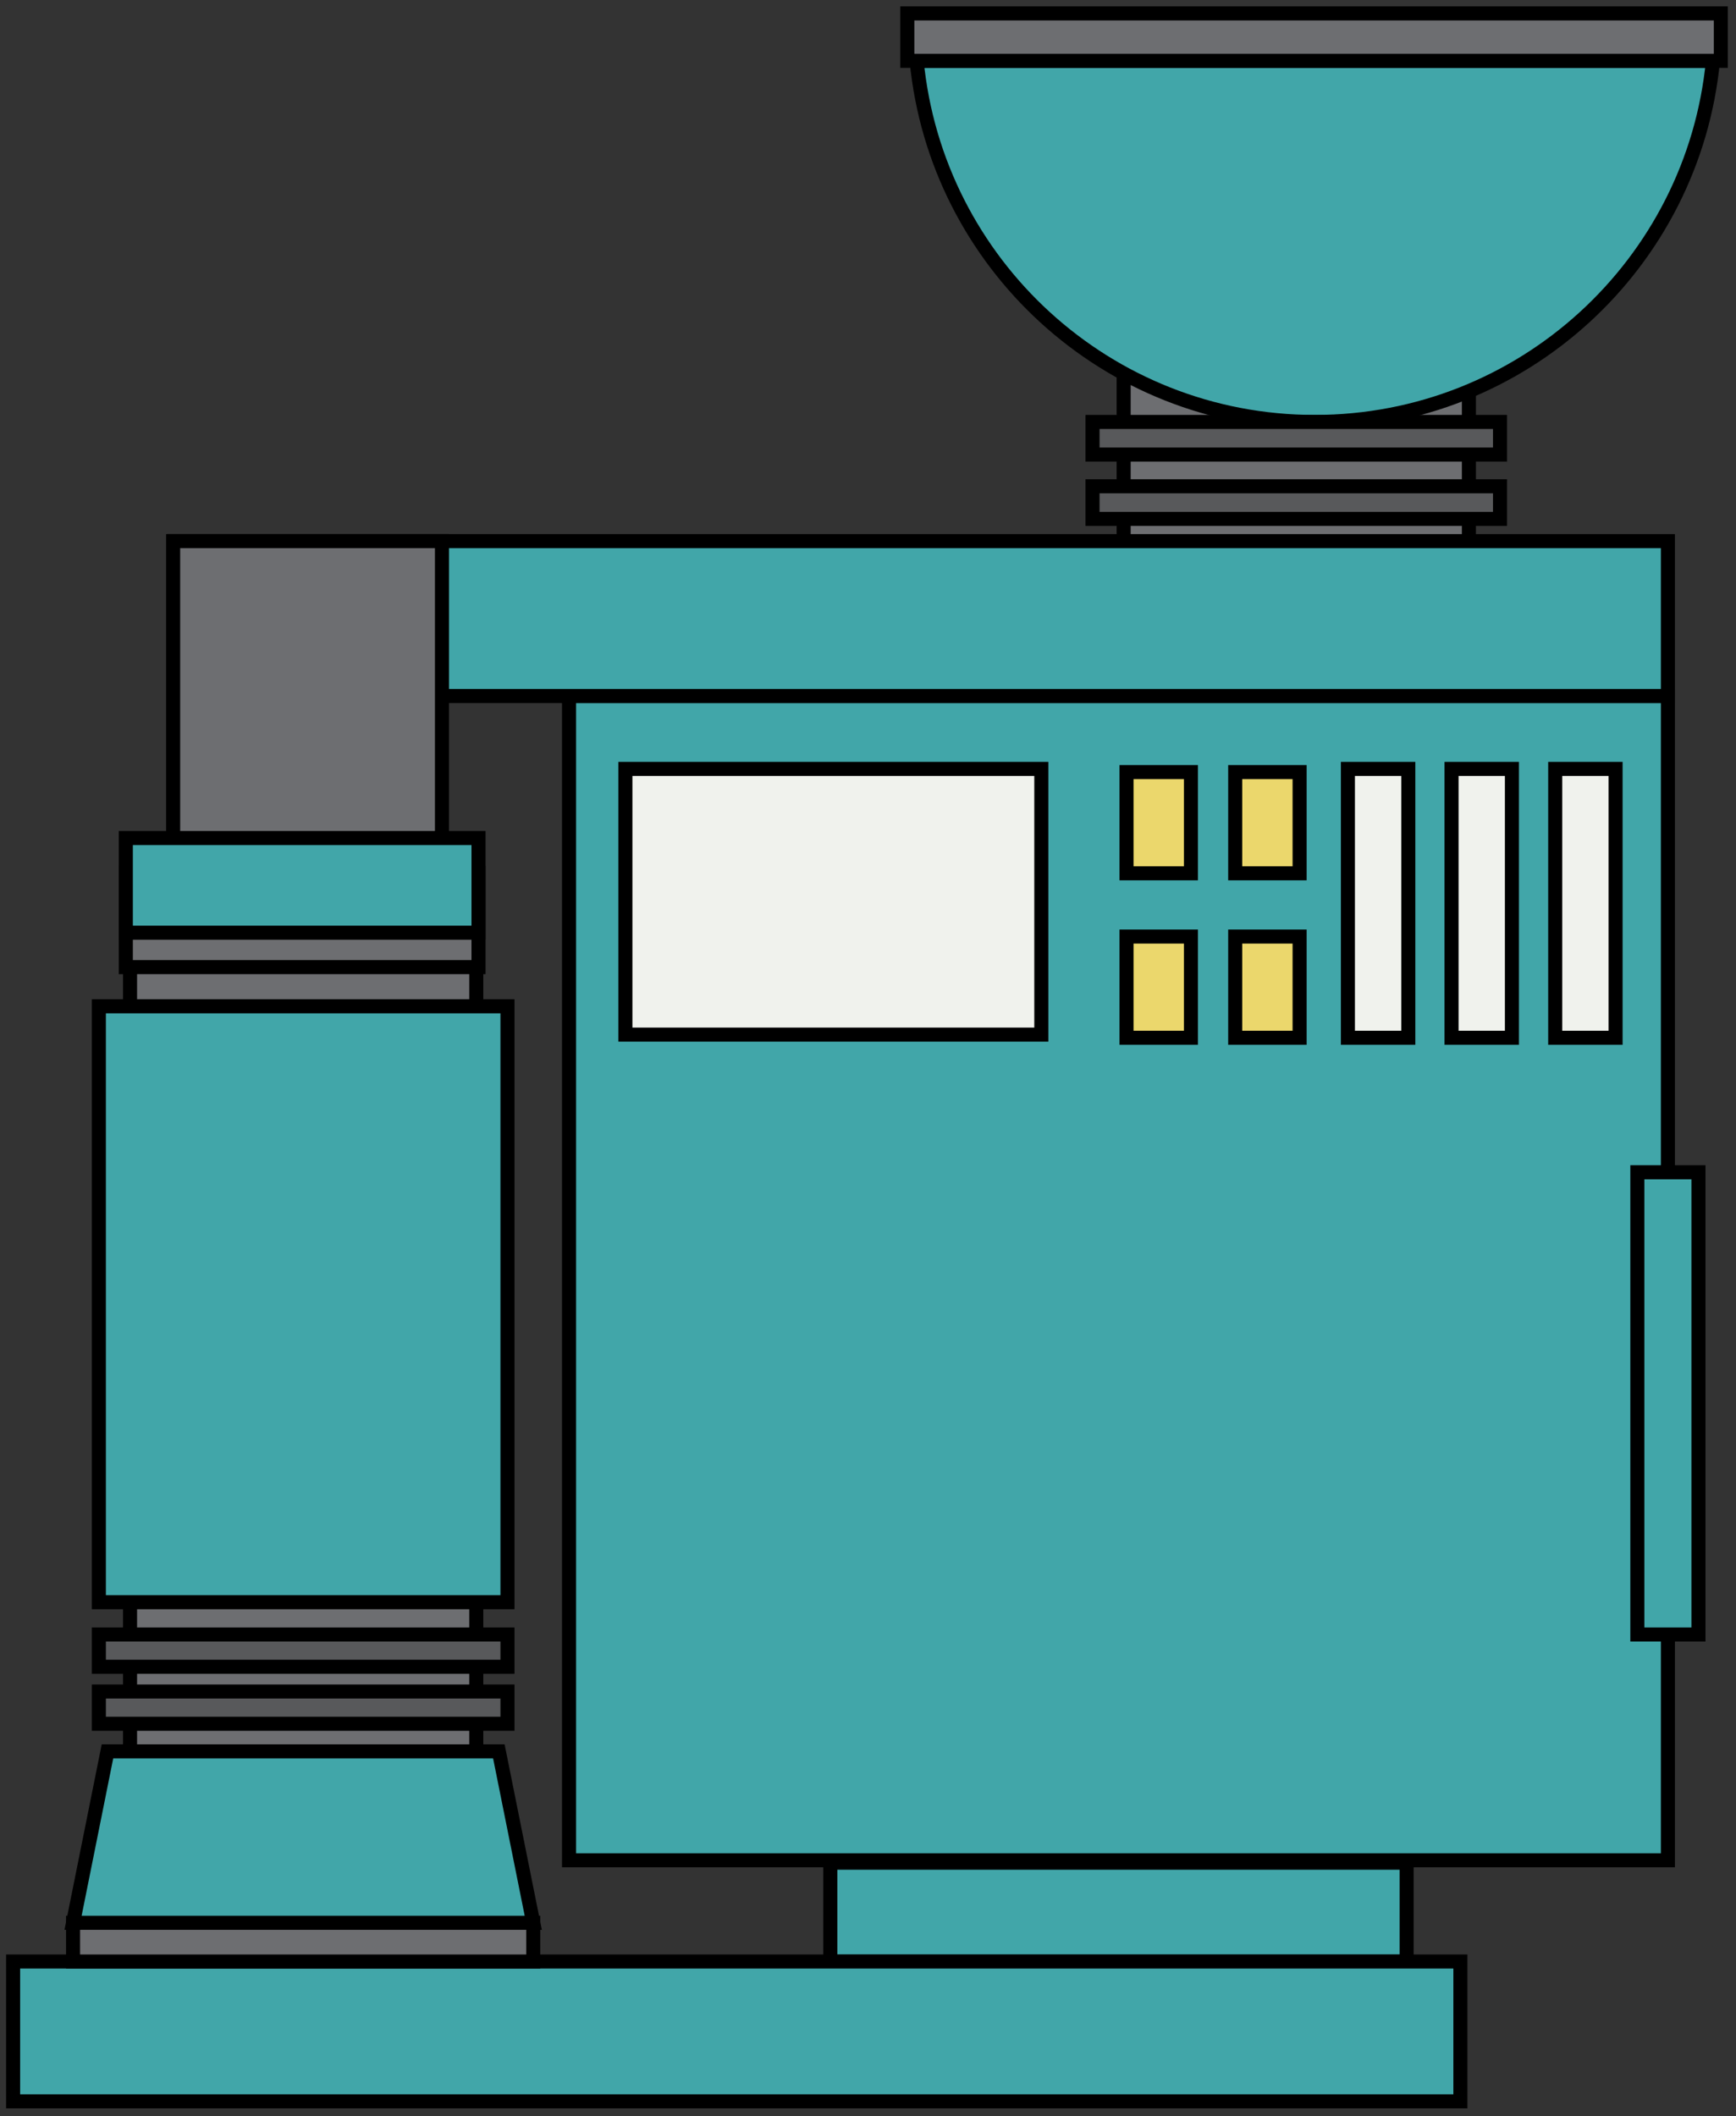 <?xml version="1.0" encoding="utf-8"?>
<!-- Generator: Adobe Illustrator 16.0.0, SVG Export Plug-In . SVG Version: 6.00 Build 0)  -->
<!DOCTYPE svg PUBLIC "-//W3C//DTD SVG 1.1//EN" "http://www.w3.org/Graphics/SVG/1.1/DTD/svg11.dtd">
<svg version="1.1" id="圖層_1" xmlns="http://www.w3.org/2000/svg" xmlns:xlink="http://www.w3.org/1999/xlink" x="0px" y="0px"
	 width="618px" height="753px" viewBox="0 0 618 753" enable-background="new 0 0 618 753" xml:space="preserve">
<rect x="0" y="0" width="618" height="753" fill="#333333" stroke="none"/>
<g>
	
		<rect x="400.01" y="122.404" fill="#6D6E71" stroke="#000000" stroke-width="5" stroke-miterlimit="10" width="122.906" height="73.848"/>
	<path fill="#41A6A9" stroke="#000000" stroke-width="5" stroke-miterlimit="10" d="M326.317,21.652
		C333.322,93.771,394.1,150.15,468.055,150.15c73.959,0,134.734-56.379,141.738-128.498H326.317z"/>
	
		<rect x="322.996" y="4.773" fill="#6D6E71" stroke="#000000" stroke-width="5" stroke-miterlimit="10" width="289.592" height="16.879"/>
	
		<rect x="388.932" y="173.043" fill="#58595B" stroke="#000000" stroke-width="5" stroke-miterlimit="10" width="145.063" height="11.605"/>
	
		<rect x="388.932" y="150.15" fill="#58595B" stroke="#000000" stroke-width="5" stroke-miterlimit="10" width="145.063" height="11.604"/>
	
		<rect x="202.573" y="247.691" fill="#41A6A9" stroke="#000000" stroke-width="5" stroke-miterlimit="10" width="391.183" height="414.287"/>
	
		<rect x="222.635" y="273.615" fill="#F0F2ED" stroke="#000000" stroke-width="5" stroke-miterlimit="10" width="148.066" height="94.553"/>
	
		<rect x="439.722" y="274.74" fill="#EBD76C" stroke="#000000" stroke-width="5" stroke-miterlimit="10" width="22.925" height="36.02"/>
	
		<rect x="401.033" y="274.74" fill="#EBD76C" stroke="#000000" stroke-width="5" stroke-miterlimit="10" width="22.926" height="36.02"/>
	
		<rect x="439.722" y="333.275" fill="#EBD76C" stroke="#000000" stroke-width="5" stroke-miterlimit="10" width="22.925" height="36.018"/>
	
		<rect x="401.033" y="333.275" fill="#EBD76C" stroke="#000000" stroke-width="5" stroke-miterlimit="10" width="22.926" height="36.018"/>
	
		<rect x="553.639" y="273.615" fill="#F0F2ED" stroke="#000000" stroke-width="5" stroke-miterlimit="10" width="21.49" height="95.678"/>
	
		<rect x="516.737" y="273.615" fill="#F0F2ED" stroke="#000000" stroke-width="5" stroke-miterlimit="10" width="21.493" height="95.678"/>
	
		<rect x="479.842" y="273.615" fill="#F0F2ED" stroke="#000000" stroke-width="5" stroke-miterlimit="10" width="21.494" height="95.678"/>
	
		<rect x="61.964" y="192.563" fill="#41A6A9" stroke="#000000" stroke-width="5" stroke-miterlimit="10" width="531.792" height="55.119"/>
	
		<rect x="295.58" y="662.83" fill="#41A6A9" stroke="#000000" stroke-width="5" stroke-miterlimit="10" width="205.17" height="35.201"/>
	
		<rect x="46.295" y="338.949" fill="#6D6E71" stroke="#000000" stroke-width="5" stroke-miterlimit="10" width="123.254" height="284.275"/>
	
		<rect x="35.193" y="358.084" fill="#41A6A9" stroke="#000000" stroke-width="5" stroke-miterlimit="10" width="145.457" height="212.059"/>
	
		<rect x="4.668" y="697.992" fill="#41A6A9" stroke="#000000" stroke-width="5" stroke-miterlimit="10" width="515.219" height="49.764"/>
	
		<rect x="26.007" y="684.215" fill="#6D6E71" stroke="#000000" stroke-width="5" stroke-miterlimit="10" width="163.829" height="13.777"/>
	<polygon fill="#41A6A9" stroke="#000000" stroke-width="5" stroke-miterlimit="10" points="177.588,623.225 38.256,623.225 
		26.008,684.215 189.837,684.215 	"/>
	
		<rect x="35.193" y="581.633" fill="#58595B" stroke="#000000" stroke-width="5" stroke-miterlimit="10" width="145.457" height="11.482"/>
	
		<rect x="35.193" y="601.918" fill="#58595B" stroke="#000000" stroke-width="5" stroke-miterlimit="10" width="145.457" height="11.482"/>
	
		<rect x="44.794" y="310.457" fill="#6D6E71" stroke="#000000" stroke-width="5" stroke-miterlimit="10" width="125.552" height="33.686"/>
	
		<rect x="61.637" y="192.563" fill="#6D6E71" stroke="#000000" stroke-width="5" stroke-miterlimit="10" width="95.695" height="117.895"/>
	
		<rect x="44.794" y="298.209" fill="#41A6A9" stroke="#000000" stroke-width="5" stroke-miterlimit="10" width="125.552" height="33.684"/>
	
		<rect x="582.881" y="417.145" fill="#41A6A9" stroke="#000000" stroke-width="5" stroke-miterlimit="10" width="21.752" height="164.486"/>
</g>
</svg>
